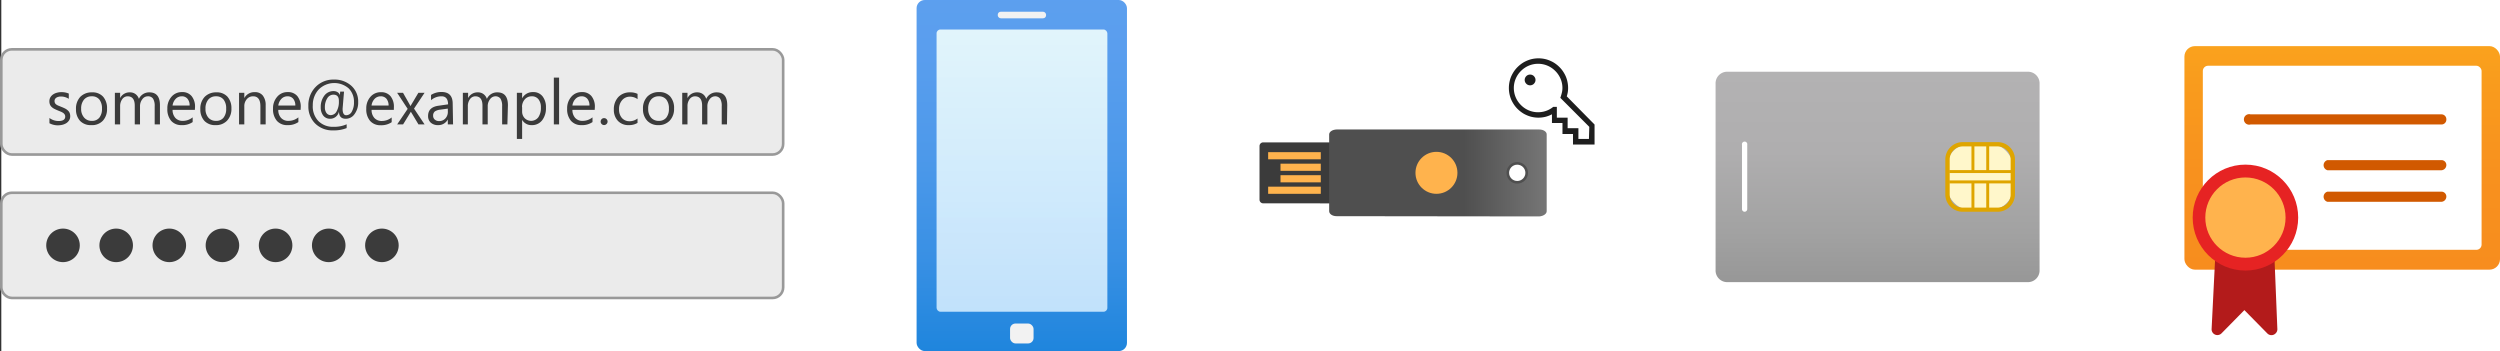 <svg xmlns="http://www.w3.org/2000/svg" xmlns:xlink="http://www.w3.org/1999/xlink" viewBox="0 0 475.32 66.75">
  <rect x="0" y="0" width="475.32" height="66.75" fill="#333333" stroke="none"/>
  <defs>
    <linearGradient id="linear-gradient" x1="194.27" y1="538.13" x2="194.27" y2="632" gradientTransform="matrix(1, 0, 0, -1, 0, 622.75)" gradientUnits="userSpaceOnUse">
      <stop offset="0" stop-color="#0078d4"/>
      <stop offset="0.17" stop-color="#1c84dc"/>
      <stop offset="0.38" stop-color="#3990e4"/>
      <stop offset="0.59" stop-color="#4d99ea"/>
      <stop offset="0.8" stop-color="#5a9eee"/>
      <stop offset="1" stop-color="#5ea0ef"/>
    </linearGradient>
    <linearGradient id="linear-gradient-2" x1="194.3" y1="563.48" x2="194.3" y2="617.14" gradientTransform="matrix(1, 0, 0, -1, 0, 622.75)" gradientUnits="userSpaceOnUse">
      <stop offset="0" stop-color="#d2ebff"/>
      <stop offset="1" stop-color="#f0fffd"/>
    </linearGradient>
    <linearGradient id="linear-gradient-3" x1="445.32" y1="571.49" x2="445.32" y2="613.99" gradientTransform="matrix(1, 0, 0, -1, 0, 622.75)" gradientUnits="userSpaceOnUse">
      <stop offset="0" stop-color="#f78d1e"/>
      <stop offset="0.44" stop-color="#f8911e"/>
      <stop offset="0.85" stop-color="#f99c1d"/>
      <stop offset="1" stop-color="#faa21d"/>
    </linearGradient>
    <linearGradient id="linear-gradient-4" x1="317.65" y1="-506.11" x2="317.65" y2="-547.47" gradientTransform="matrix(0, 1, 1, 0, 800.18, -284.79)" gradientUnits="userSpaceOnUse">
      <stop offset="0" stop-color="#767676"/>
      <stop offset="0.38" stop-color="#4f4f4f"/>
      <stop offset="0.76" stop-color="#4f4f4f"/>
      <stop offset="1" stop-color="#4f4f4f"/>
    </linearGradient>
    <linearGradient id="linear-gradient-5" x1="591.66" y1="11.88" x2="551.66" y2="11.88" gradientTransform="matrix(0, 1, 1, 0, 345.1, -538.02)" gradientUnits="userSpaceOnUse">
      <stop offset="0" stop-color="#979797"/>
      <stop offset="0.24" stop-color="#a2a2a2"/>
      <stop offset="0.62" stop-color="#afaeaf"/>
      <stop offset="1" stop-color="#b3b2b3"/>
    </linearGradient>
  </defs>
  <g id="Shapes">
    <rect x="0.25" width="475.07" height="66.75" fill="#fff"/>
    <g>
      <rect x="174.27" width="40" height="66.75" rx="1.56" fill="url(#linear-gradient)"/>
      <rect x="189.7" y="2.23" width="9.19" height="1.25" rx="0.57" fill="#f2f2f2"/>
      <rect x="178.07" y="5.61" width="32.47" height="53.66" rx="0.73" opacity="0.9" fill="url(#linear-gradient-2)" style="isolation: isolate"/>
      <rect x="192.04" y="61.51" width="4.47" height="3.79" rx="1.04" fill="#f2f2f2"/>
    </g>
    <g>
      <rect x="0.25" y="9.38" width="148.65" height="20" rx="2" fill="#ebebeb"/>
      <rect x="0.25" y="9.38" width="148.65" height="20" rx="2" fill="none" stroke="#999" stroke-width="0.5"/>
    </g>
    <g>
      <rect x="0.25" y="36.65" width="148.65" height="20" rx="2" fill="#ebebeb"/>
      <rect x="0.25" y="36.65" width="148.65" height="20" rx="2" fill="none" stroke="#999" stroke-width="0.5"/>
    </g>
    <g>
      <circle cx="11.98" cy="46.65" r="3.19" fill="#3b3b3b"/>
      <circle cx="22.09" cy="46.65" r="3.19" fill="#3b3b3b"/>
      <circle cx="32.19" cy="46.65" r="3.19" fill="#3b3b3b"/>
      <circle cx="42.29" cy="46.65" r="3.19" fill="#3b3b3b"/>
      <circle cx="52.4" cy="46.65" r="3.19" fill="#3b3b3b"/>
      <circle cx="62.5" cy="46.65" r="3.19" fill="#3b3b3b"/>
      <circle cx="72.61" cy="46.65" r="3.19" fill="#3b3b3b"/>
    </g>
    <g>
      <rect x="415.32" y="8.77" width="60" height="42.5" rx="2" fill="url(#linear-gradient-3)"/>
      <rect x="418.82" y="12.5" width="53" height="35" rx="1" fill="#fff"/>
      <path id="bcc3d4fb-2f67-48ef-b6e7-f3c11ba0061b" d="M465.12,37.37a1,1,0,0,1-.93,1H442.52a1,1,0,0,1,0-1.93h21.67a.93.93,0,0,1,.93.93v0" fill="#d15900"/>
      <path id="e696babd-447d-4e2b-bc61-f978fd3ed1bc" d="M465.12,31.37a1,1,0,0,1-.93,1H442.52a1,1,0,0,1,0-1.93h21.67a.93.93,0,0,1,.93.93v0" fill="#d15900"/>
      <path id="b5d2bd6a-dd0a-43be-bfa5-16266f75812c" d="M465.12,22.67a.93.93,0,0,1-.9,1H427.89a1,1,0,1,1,0-1.93h36.3a.93.93,0,0,1,.93.93v0" fill="#d15900"/>
      <path id="aad840c2-43d5-415e-a865-328ca9d53f36" d="M432.42,48.53a8.4,8.4,0,0,1-11.23,0l-.7,14a1.1,1.1,0,0,0,1.9.83l4.33-4.4,4.37,4.44a1.09,1.09,0,0,0,1.55,0,1.08,1.08,0,0,0,.35-.84Z" fill="#b31b1b"/>
      <ellipse id="beae3214-3e24-4a7c-af86-a4353a2d1797" cx="426.92" cy="41.37" rx="10.03" ry="10.07" fill="#e62323"/>
      <circle id="f1e213df-20de-4eb9-9bf3-0c6690c16a0a" cx="426.92" cy="41.37" r="7.63" fill="#ffb34d"/>
    </g>
    <g>
      <g>
        <path d="M240.17,38.66a.7.7,0,0,1-.7-.67V27.74a.7.7,0,0,1,.7-.67h19.21a.68.68,0,0,1,.69.67V38a.68.68,0,0,1-.69.67Z" fill="#3b3b3b"/>
        <path d="M254.11,41.1c-.81,0-1.43-.45-1.4-1V25.57c0-.5.59-.92,1.4-.95h38.55c.82,0,1.44.45,1.41.95V40.15c0,.5-.59.93-1.41,1Z" fill="url(#linear-gradient-4)"/>
        <circle cx="288.47" cy="32.86" r="1.8" fill="#fff" stroke="#4f4f4f" stroke-miterlimit="10" stroke-width="0.5"/>
        <circle cx="273.11" cy="32.86" r="3.99" fill="#ffb34d"/>
        <g>
          <rect x="241.11" y="35.49" width="10.01" height="1.36" fill="#ffb34d"/>
          <rect x="243.46" y="33.31" width="7.66" height="1.36" fill="#ffb34d"/>
          <rect x="243.46" y="31.12" width="7.66" height="1.36" fill="#ffb34d"/>
          <rect x="241.11" y="28.93" width="10.01" height="1.36" fill="#ffb34d"/>
        </g>
      </g>
      <path d="M303.17,23.68v3.8h-4.1v-2h-2V23.39h-2V21.73a5.68,5.68,0,0,1-1.24.48,5.81,5.81,0,0,1-1.32.16,5.71,5.71,0,0,1-1.5-.2,6.14,6.14,0,0,1-1.34-.57,6,6,0,0,1-1.14-.89,5.42,5.42,0,0,1-.88-1.14,5.15,5.15,0,0,1-.57-1.34,5.69,5.69,0,0,1,0-3,5.15,5.15,0,0,1,.57-1.34,5.42,5.42,0,0,1,.88-1.14,6,6,0,0,1,1.14-.89,6.14,6.14,0,0,1,1.34-.57,5.72,5.72,0,0,1,3,0,6.14,6.14,0,0,1,1.34.57,5.74,5.74,0,0,1,1.14.89,5.42,5.42,0,0,1,.88,1.14,5.15,5.15,0,0,1,.57,1.34,5.71,5.71,0,0,1,.2,1.5,5.29,5.29,0,0,1-.06.8,7,7,0,0,1-.19.79Zm-1,.44-5.51-5.52a8.06,8.06,0,0,0,.28-.92,3.67,3.67,0,0,0,.12-.94,4.36,4.36,0,0,0-.37-1.8,4.6,4.6,0,0,0-1-1.46,4.58,4.58,0,0,0-6.5,0,4.6,4.6,0,0,0-1,1.46,4.54,4.54,0,0,0,0,3.59,4.6,4.6,0,0,0,1,1.46,4.55,4.55,0,0,0,3.25,1.35,4.62,4.62,0,0,0,1.52-.26,4.48,4.48,0,0,0,1.35-.76H296v2.05h2.05v2h2.05v2.05h2Zm-11.26-9.94a.87.87,0,0,1,.4.08.83.83,0,0,1,.33.22,1.21,1.21,0,0,1,.22.32,1,1,0,0,1,0,.8,1.21,1.21,0,0,1-.22.32.83.83,0,0,1-.33.22.87.87,0,0,1-.4.08.92.92,0,0,1-.4-.08.87.87,0,0,1-.32-.22,1,1,0,0,1-.22-.32,1,1,0,0,1,0-.8,1,1,0,0,1,.22-.32.87.87,0,0,1,.32-.22A.92.92,0,0,1,290.88,14.18Z" fill="#1e1e1e"/>
    </g>
    <g>
      <g>
        <path d="M328.27,53.64a2.22,2.22,0,0,1-2.09-2.31V15.94a2.21,2.21,0,0,1,2.09-2.3h57.42a2.21,2.21,0,0,1,2.09,2.3V51.33a2.22,2.22,0,0,1-2.09,2.31Z" fill="#fff"/>
        <path d="M328.27,53.64a2.22,2.22,0,0,1-2.09-2.31V15.94a2.21,2.21,0,0,1,2.09-2.3h57.42a2.21,2.21,0,0,1,2.09,2.3V51.33a2.22,2.22,0,0,1-2.09,2.31Z" fill="url(#linear-gradient-5)"/>
      </g>
      <path d="M331.71,40.26a.51.51,0,0,1-.51-.51V27.53a.51.51,0,1,1,1,0V39.75A.51.51,0,0,1,331.71,40.26Z" fill="#fff"/>
      <g>
        <g>
          <rect x="370.27" y="27.43" width="12.42" height="12.42" rx="4.11" fill="#fff"/>
          <rect x="370.27" y="27.43" width="12.42" height="12.42" rx="4.11" fill="#ffe452" opacity="0.3"/>
        </g>
        <path d="M379.8,40.26h-6.64a3.3,3.3,0,0,1-3.3-3.3V30.32a3.3,3.3,0,0,1,3.3-3.3h6.64a3.3,3.3,0,0,1,3.3,3.3V37A3.3,3.3,0,0,1,379.8,40.26Zm-6.64-12.42a2.48,2.48,0,0,0-2.47,2.48V37a2.48,2.48,0,0,0,2.47,2.47h6.64A2.48,2.48,0,0,0,382.28,37V30.32a2.49,2.49,0,0,0-2.48-2.48Z" fill="#dfa500"/>
      </g>
      <g>
        <polygon points="378.2 32.34 378.2 27.74 377.64 27.74 377.64 32.34 375.39 32.34 375.39 27.74 374.83 27.74 374.83 32.34 370.61 32.34 370.61 32.9 382.76 32.9 382.76 32.34 378.2 32.34" fill="#dfa500"/>
        <polygon points="370.61 34.87 374.83 34.87 374.83 39.74 375.39 39.74 375.39 34.87 377.64 34.87 377.64 39.74 378.2 39.74 378.2 34.87 382.76 34.87 382.76 34.3 370.61 34.3 370.61 34.87" fill="#dfa500"/>
      </g>
    </g>
  </g>
  <g id="Text">
    <g>
      <path d="M9.4,23.43v-1a2.9,2.9,0,0,0,1.73.58c.85,0,1.27-.28,1.27-.85a.72.72,0,0,0-.11-.4,1.17,1.17,0,0,0-.29-.3,3,3,0,0,0-.44-.23L11,21c-.27-.11-.5-.22-.7-.32a2.23,2.23,0,0,1-.51-.37,1.31,1.31,0,0,1-.3-.46,1.57,1.57,0,0,1-.1-.6,1.44,1.44,0,0,1,.19-.75,1.75,1.75,0,0,1,.51-.54,2.26,2.26,0,0,1,.74-.33,3,3,0,0,1,.85-.11,3.46,3.46,0,0,1,1.4.27v1a2.72,2.72,0,0,0-1.53-.44,1.43,1.43,0,0,0-.48.07,1.1,1.1,0,0,0-.38.17.78.78,0,0,0-.24.27.74.74,0,0,0-.08.34.93.93,0,0,0,.08.39.83.83,0,0,0,.25.28,1.89,1.89,0,0,0,.4.22l.54.22c.26.1.5.21.71.31a2.44,2.44,0,0,1,.54.37,1.38,1.38,0,0,1,.34.46,1.54,1.54,0,0,1,.12.63,1.44,1.44,0,0,1-.19.77,1.85,1.85,0,0,1-.53.55,2.54,2.54,0,0,1-.75.32,3.82,3.82,0,0,1-.9.11A3.41,3.41,0,0,1,9.4,23.43Z" fill="#3b3b3b"/>
      <path d="M17.37,23.79A2.79,2.79,0,0,1,15.24,23a3.12,3.12,0,0,1-.79-2.23,3.23,3.23,0,0,1,.82-2.36,3,3,0,0,1,2.24-.85,2.68,2.68,0,0,1,2.09.82,3.29,3.29,0,0,1,.75,2.29,3.21,3.21,0,0,1-.81,2.3A2.82,2.82,0,0,1,17.37,23.79Zm.07-5.48a1.84,1.84,0,0,0-1.47.63,2.59,2.59,0,0,0-.54,1.74A2.41,2.41,0,0,0,16,22.36a1.85,1.85,0,0,0,1.46.62,1.73,1.73,0,0,0,1.43-.61,2.62,2.62,0,0,0,.5-1.71,2.71,2.71,0,0,0-.5-1.74A1.76,1.76,0,0,0,17.44,18.31Z" fill="#3b3b3b"/>
      <path d="M30.41,23.65h-1V20.2a2.57,2.57,0,0,0-.31-1.44,1.15,1.15,0,0,0-1-.45,1.29,1.29,0,0,0-1.05.57,2.11,2.11,0,0,0-.43,1.34v3.43h-1V20.08c0-1.18-.46-1.77-1.37-1.77a1.27,1.27,0,0,0-1,.53,2.24,2.24,0,0,0-.41,1.38v3.43h-1v-6h1v1h0a2,2,0,0,1,1.87-1.09,1.73,1.73,0,0,1,1.07.34,1.81,1.81,0,0,1,.63.9,2.13,2.13,0,0,1,2-1.24c1.32,0,2,.81,2,2.44Z" fill="#3b3b3b"/>
      <path d="M37.05,20.89H32.81a2.27,2.27,0,0,0,.54,1.54,1.84,1.84,0,0,0,1.42.55,2.91,2.91,0,0,0,1.86-.67v.9a3.43,3.43,0,0,1-2.09.58,2.56,2.56,0,0,1-2-.82,3.37,3.37,0,0,1-.72-2.3,3.28,3.28,0,0,1,.79-2.28,2.54,2.54,0,0,1,2-.88,2.24,2.24,0,0,1,1.82.76,3.17,3.17,0,0,1,.65,2.11Zm-1-.82a1.9,1.9,0,0,0-.4-1.29,1.36,1.36,0,0,0-1.1-.47,1.57,1.57,0,0,0-1.15.49,2.22,2.22,0,0,0-.59,1.27Z" fill="#3b3b3b"/>
      <path d="M41,23.79A2.79,2.79,0,0,1,38.88,23a3.16,3.16,0,0,1-.79-2.23,3.23,3.23,0,0,1,.83-2.36,3,3,0,0,1,2.23-.85,2.68,2.68,0,0,1,2.09.82A3.25,3.25,0,0,1,44,20.62a3.21,3.21,0,0,1-.81,2.3A2.85,2.85,0,0,1,41,23.79Zm.07-5.48a1.84,1.84,0,0,0-1.47.63,2.59,2.59,0,0,0-.53,1.74,2.46,2.46,0,0,0,.54,1.68,1.85,1.85,0,0,0,1.46.62,1.73,1.73,0,0,0,1.43-.61,2.57,2.57,0,0,0,.5-1.71,2.65,2.65,0,0,0-.5-1.74A1.76,1.76,0,0,0,41.08,18.31Z" fill="#3b3b3b"/>
      <path d="M50.51,23.65h-1V20.22c0-1.27-.46-1.91-1.39-1.91a1.52,1.52,0,0,0-1.2.55,2,2,0,0,0-.47,1.36v3.43h-1v-6h1v1h0a2.15,2.15,0,0,1,2-1.13,1.84,1.84,0,0,1,1.5.63A2.84,2.84,0,0,1,50.51,20Z" fill="#3b3b3b"/>
      <path d="M57.15,20.89H52.91a2.18,2.18,0,0,0,.54,1.54,1.82,1.82,0,0,0,1.42.55,2.93,2.93,0,0,0,1.86-.67v.9a3.45,3.45,0,0,1-2.09.58,2.55,2.55,0,0,1-2-.82,3.37,3.37,0,0,1-.73-2.3,3.29,3.29,0,0,1,.8-2.28,2.53,2.53,0,0,1,2-.88,2.25,2.25,0,0,1,1.82.76,3.17,3.17,0,0,1,.65,2.11Zm-1-.82a2,2,0,0,0-.4-1.29,1.36,1.36,0,0,0-1.1-.47,1.56,1.56,0,0,0-1.15.49,2.22,2.22,0,0,0-.59,1.27Z" fill="#3b3b3b"/>
      <path d="M64.45,21.19h0a1.7,1.7,0,0,1-1.68,1.39,1.62,1.62,0,0,1-1.3-.59,2.48,2.48,0,0,1-.49-1.6,3.52,3.52,0,0,1,.68-2.2,2.14,2.14,0,0,1,1.78-.87,1.37,1.37,0,0,1,.75.21,1,1,0,0,1,.43.55h0l.06-.67h.73c-.18,2.15-.27,3.24-.27,3.28,0,.81.23,1.22.69,1.22a1.22,1.22,0,0,0,1.06-.69,3.47,3.47,0,0,0,.41-1.78,3.56,3.56,0,0,0-1-2.63,4.19,4.19,0,0,0-5.7.2,4.34,4.34,0,0,0-1.13,3A4,4,0,0,0,60.52,23a3.87,3.87,0,0,0,2.91,1.11,5.84,5.84,0,0,0,2.48-.48v.72a6.46,6.46,0,0,1-2.54.44,4.66,4.66,0,0,1-3.43-1.29,4.52,4.52,0,0,1-1.31-3.36A4.92,4.92,0,0,1,60,16.54a4.66,4.66,0,0,1,3.5-1.41,4.74,4.74,0,0,1,3.3,1.18,4,4,0,0,1,1.3,3.09,3.65,3.65,0,0,1-.69,2.29,2,2,0,0,1-1.67.89C64.88,22.58,64.45,22.11,64.45,21.19ZM63.4,18a1.35,1.35,0,0,0-1.18.69,3.08,3.08,0,0,0-.45,1.72,1.79,1.79,0,0,0,.31,1.09,1,1,0,0,0,.8.39A1.28,1.28,0,0,0,64,21.17a3.69,3.69,0,0,0,.43-1.92C64.46,18.42,64.1,18,63.4,18Z" fill="#3b3b3b"/>
      <path d="M74.88,20.89H70.65a2.22,2.22,0,0,0,.53,1.54A1.85,1.85,0,0,0,72.6,23a2.94,2.94,0,0,0,1.87-.67v.9a3.46,3.46,0,0,1-2.1.58,2.54,2.54,0,0,1-2-.82,3.33,3.33,0,0,1-.73-2.3,3.28,3.28,0,0,1,.79-2.28,2.55,2.55,0,0,1,2-.88,2.25,2.25,0,0,1,1.82.76,3.17,3.17,0,0,1,.64,2.11Zm-1-.82a2,2,0,0,0-.4-1.29,1.38,1.38,0,0,0-1.1-.47,1.58,1.58,0,0,0-1.16.49,2.21,2.21,0,0,0-.58,1.27Z" fill="#3b3b3b"/>
      <path d="M80.72,17.65l-2,3,2,3H79.56L78.39,21.7a5.17,5.17,0,0,1-.27-.46h0l-.28.46-1.2,1.95H75.51l2-2.95-2-3.05h1.12l1.16,2.05c.09.15.17.31.25.47h0l1.5-2.52Z" fill="#3b3b3b"/>
      <path d="M86.14,23.65h-1v-.94h0a2,2,0,0,1-1.84,1.08,2,2,0,0,1-1.41-.48,1.65,1.65,0,0,1-.5-1.26q0-1.68,2-1.95l1.8-.26c0-1-.42-1.53-1.24-1.53a3,3,0,0,0-2,.74v-1a3.68,3.68,0,0,1,2-.56c1.41,0,2.12.74,2.12,2.23Zm-1-3-1.45.2a2.3,2.3,0,0,0-1,.33,1,1,0,0,0-.34.84.92.92,0,0,0,.32.72,1.16,1.16,0,0,0,.83.28,1.55,1.55,0,0,0,1.18-.5,1.81,1.81,0,0,0,.47-1.27Z" fill="#3b3b3b"/>
      <path d="M96.47,23.65h-1V20.2a2.65,2.65,0,0,0-.31-1.44,1.16,1.16,0,0,0-1-.45,1.27,1.27,0,0,0-1,.57,2.11,2.11,0,0,0-.43,1.34v3.43h-1V20.08c0-1.18-.46-1.77-1.37-1.77a1.27,1.27,0,0,0-1,.53,2.24,2.24,0,0,0-.41,1.38v3.43H88v-6h1v1h0a2,2,0,0,1,1.87-1.09,1.73,1.73,0,0,1,1.07.34,1.81,1.81,0,0,1,.63.9,2.12,2.12,0,0,1,2-1.24c1.32,0,2,.81,2,2.44Z" fill="#3b3b3b"/>
      <path d="M99.27,22.78h0v3.63h-1V17.65h1V18.7h0a2.25,2.25,0,0,1,2.07-1.19,2.17,2.17,0,0,1,1.81.8,3.31,3.31,0,0,1,.65,2.16,3.71,3.71,0,0,1-.73,2.41,2.42,2.42,0,0,1-2,.91A2,2,0,0,1,99.27,22.78Zm0-2.42v.84a1.8,1.8,0,0,0,.48,1.26,1.72,1.72,0,0,0,2.59-.15,3.07,3.07,0,0,0,.5-1.86,2.41,2.41,0,0,0-.46-1.57,1.54,1.54,0,0,0-1.26-.57,1.71,1.71,0,0,0-1.35.59A2.17,2.17,0,0,0,99.25,20.36Z" fill="#3b3b3b"/>
      <path d="M106.3,23.65h-1V14.76h1Z" fill="#3b3b3b"/>
      <path d="M113.07,20.89h-4.24a2.27,2.27,0,0,0,.54,1.54,1.84,1.84,0,0,0,1.42.55,2.93,2.93,0,0,0,1.86-.67v.9a3.43,3.43,0,0,1-2.09.58,2.56,2.56,0,0,1-2-.82,3.37,3.37,0,0,1-.73-2.3,3.29,3.29,0,0,1,.8-2.28,2.54,2.54,0,0,1,2-.88,2.24,2.24,0,0,1,1.82.76,3.17,3.17,0,0,1,.65,2.11Zm-1-.82a1.9,1.9,0,0,0-.4-1.29,1.36,1.36,0,0,0-1.1-.47,1.57,1.57,0,0,0-1.15.49,2.22,2.22,0,0,0-.59,1.27Z" fill="#3b3b3b"/>
      <path d="M114.85,23.78a.63.63,0,0,1-.46-.2.66.66,0,0,1-.19-.46.68.68,0,0,1,.19-.47.62.62,0,0,1,.46-.19.63.63,0,0,1,.47.19.65.65,0,0,1,.2.47.68.68,0,0,1-.67.66Z" fill="#3b3b3b"/>
      <path d="M121.21,23.37a3.1,3.1,0,0,1-1.64.42A2.72,2.72,0,0,1,117.5,23a3,3,0,0,1-.79-2.16,3.37,3.37,0,0,1,.85-2.39,3,3,0,0,1,2.27-.89,3.06,3.06,0,0,1,1.39.29v1a2.45,2.45,0,0,0-1.43-.47,1.91,1.91,0,0,0-1.5.66,2.47,2.47,0,0,0-.59,1.73,2.39,2.39,0,0,0,.55,1.67,1.89,1.89,0,0,0,1.49.61,2.44,2.44,0,0,0,1.47-.52Z" fill="#3b3b3b"/>
      <path d="M125.17,23.79a2.79,2.79,0,0,1-2.12-.84,3.12,3.12,0,0,1-.8-2.23,3.23,3.23,0,0,1,.83-2.36,3,3,0,0,1,2.23-.85,2.69,2.69,0,0,1,2.1.82,3.29,3.29,0,0,1,.75,2.29,3.21,3.21,0,0,1-.81,2.3A2.84,2.84,0,0,1,125.17,23.79Zm.07-5.48a1.83,1.83,0,0,0-1.46.63,2.59,2.59,0,0,0-.54,1.74,2.46,2.46,0,0,0,.54,1.68,1.87,1.87,0,0,0,1.46.62,1.76,1.76,0,0,0,1.44-.61,2.62,2.62,0,0,0,.5-1.71,2.71,2.71,0,0,0-.5-1.74A1.79,1.79,0,0,0,125.24,18.31Z" fill="#3b3b3b"/>
      <path d="M138.22,23.65h-1V20.2a2.66,2.66,0,0,0-.3-1.44,1.17,1.17,0,0,0-1-.45,1.26,1.26,0,0,0-1,.57,2.11,2.11,0,0,0-.43,1.34v3.43h-1V20.08c0-1.18-.46-1.77-1.37-1.77a1.27,1.27,0,0,0-1,.53,2.18,2.18,0,0,0-.41,1.38v3.43h-1v-6h1v1h0a2,2,0,0,1,1.86-1.09,1.76,1.76,0,0,1,1.08.34,1.73,1.73,0,0,1,.62.9,2.14,2.14,0,0,1,2-1.24c1.32,0,2,.81,2,2.44Z" fill="#3b3b3b"/>
    </g>
  </g>
</svg>
